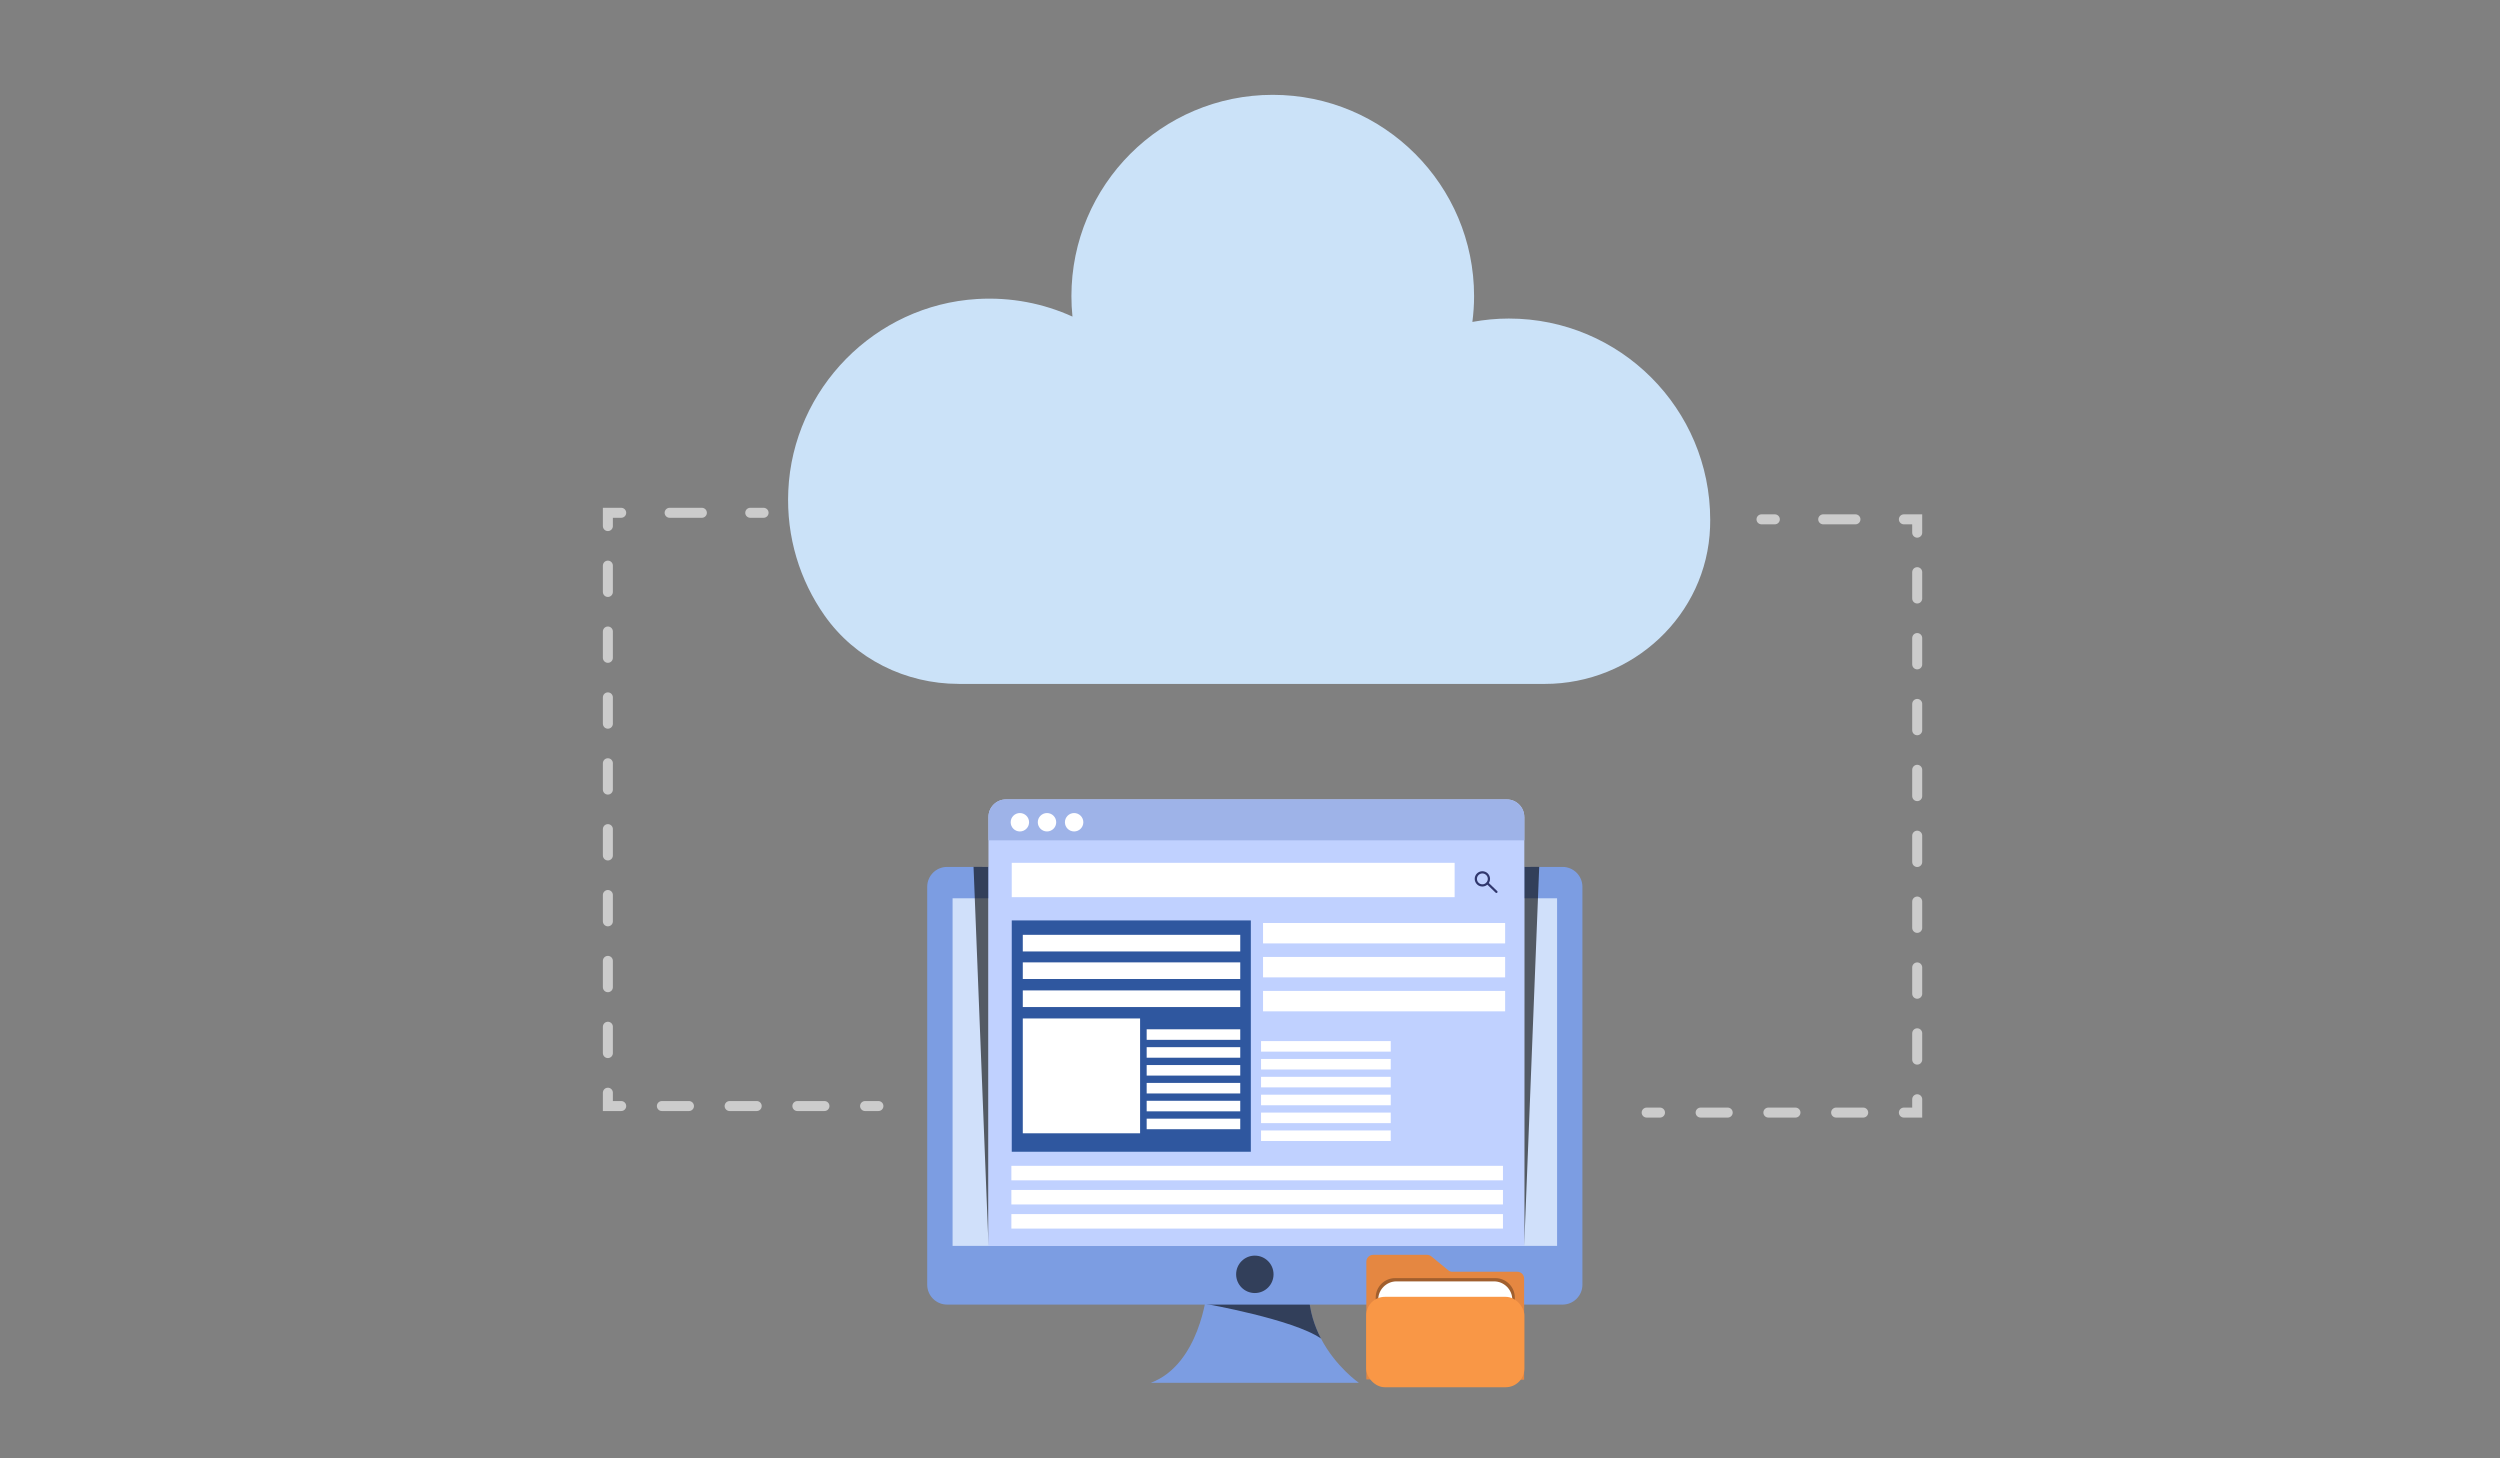 <?xml version="1.0" encoding="UTF-8"?><svg xmlns="http://www.w3.org/2000/svg" viewBox="0 0 600 350"><rect x="0" y="0" width="600" height="350" fill="#808080" stroke="none"/><g style="isolation:isolate;"><g id="a"/><g id="b"/><g id="c"/><g id="d"/><g id="e"/><g id="f"/><g id="g"/><g id="h"/><g id="i"/><g id="j"><path d="M230.07,164.14h140.67c21.13,0,38.94-16.52,39.68-37.64,.02-.58,.03-1.15,.03-1.73,0-26.69-21.63-48.32-48.32-48.32-2.99,0-5.92,.29-8.76,.81,.26-2.02,.41-4.08,.41-6.18,0-26.69-21.63-48.32-48.32-48.32s-48.32,21.63-48.32,48.32c0,1.65,.08,3.29,.25,4.9-6.92-3.14-14.69-4.71-22.89-4.22-24.5,1.47-44.22,21.5-45.31,46.02-.5,11.17,2.8,21.54,8.71,29.95,7.32,10.41,19.44,16.4,32.17,16.4Z" style="fill:#cbe2f8;"/><g><g><g><g><path d="M326.13,331.88h-49.95c11.81-4.43,13.46-21.79,13.46-21.79,0,.89,24.45-.18,24.45-.18,0,.22,0,.43,.02,.64,.16,4.1,1.35,7.68,2.92,10.69,3.56,6.83,9.11,10.64,9.11,10.64Z" style="fill:#7c9de2;"/><path d="M317.02,321.24c-6.59-4.6-27.73-8.32-27.73-8.32l24.82-2.37c.16,4.1,1.35,7.68,2.92,10.69Z" style="mix-blend-mode:soft-light; opacity:.6;"/></g><path d="M379.78,212.83v95.5c0,2.64-2.14,4.77-4.77,4.77H227.3c-2.64,0-4.77-2.14-4.77-4.77v-95.5c0-2.64,2.13-4.77,4.77-4.77h147.71c2.64,0,4.77,2.14,4.77,4.77Z" style="fill:#7c9de2;"/><rect x="228.62" y="215.59" width="145.08" height="83.42" style="fill:#d0e0fa;"/><circle cx="301.16" cy="305.84" r="4.49" style="mix-blend-mode:soft-light; opacity:.6;"/></g><g><g><polygon points="237.24 299.02 233.65 208.05 237.24 208.06 237.24 299.02" style="mix-blend-mode:soft-light; opacity:.6;"/><polygon points="365.81 299.02 369.41 208.05 365.82 208.06 365.81 299.02" style="mix-blend-mode:soft-light; opacity:.6;"/></g><g><g><path d="M365.84,196.07v102.95H237.23v-102.95c0-2.33,1.89-4.21,4.21-4.21h120.18c2.33,0,4.21,1.89,4.21,4.21Z" style="fill:#c0d1ff;"/><path d="M365.84,196.07v5.61H237.23v-5.61c0-2.33,1.89-4.21,4.21-4.21h120.18c2.33,0,4.21,1.89,4.21,4.21Z" style="fill:#9eb3e8;"/><g><path d="M246.98,197.34c0,1.22-.99,2.21-2.21,2.21s-2.21-.99-2.21-2.21,.99-2.21,2.21-2.21,2.21,.99,2.21,2.21Z" style="fill:#fff;"/><path d="M253.49,197.34c0,1.22-.99,2.21-2.21,2.21s-2.21-.99-2.21-2.21,.99-2.21,2.21-2.21,2.21,.99,2.21,2.21Z" style="fill:#fff;"/><path d="M260,197.34c0,1.22-.99,2.21-2.21,2.21s-2.21-.99-2.21-2.21,.99-2.21,2.21-2.21,2.21,.99,2.21,2.21Z" style="fill:#fff;"/></g></g><g><rect x="242.82" y="207.08" width="106.29" height="8.24" style="fill:#fff;"/><g><path d="M355.77,212.77c-.48,0-.93-.18-1.27-.51-.35-.34-.56-.8-.57-1.29-.01-.49,.17-.96,.51-1.31,.34-.35,.8-.56,1.29-.57,.49,0,.96,.17,1.31,.51,.35,.34,.56,.8,.57,1.29,.01,.49-.17,.96-.51,1.31-.34,.35-.8,.56-1.29,.57h-.04Zm0-3.14c-.34,0-.69,.13-.94,.4-.24,.25-.37,.58-.36,.93,0,.35,.15,.67,.4,.91,.25,.24,.58,.37,.93,.36,.35,0,.67-.15,.91-.4,.24-.25,.37-.58,.36-.93,0-.35-.15-.67-.4-.91-.25-.24-.58-.36-.9-.36Z" style="fill:#30376d;"/><path d="M359.13,214.31c-.07,0-.13-.02-.18-.07l-2.11-2.03c-.11-.1-.11-.27,0-.38,.1-.11,.27-.11,.38,0l2.11,2.03c.11,.1,.11,.27,0,.38-.05,.05-.12,.08-.19,.08Z" style="fill:#30376d;"/></g><g><rect x="242.82" y="220.9" width="57.38" height="55.52" style="fill:#2f579f;"/><g><rect x="245.47" y="224.36" width="52.19" height="3.99" style="fill:#fff;"/><rect x="245.47" y="230.97" width="52.19" height="3.99" style="fill:#fff;"/><rect x="245.47" y="237.7" width="52.19" height="3.99" style="fill:#fff;"/></g><g><rect x="275.2" y="247.03" width="22.46" height="2.53" style="fill:#fff;"/><rect x="275.2" y="251.32" width="22.46" height="2.53" style="fill:#fff;"/><rect x="275.2" y="255.61" width="22.46" height="2.53" style="fill:#fff;"/><rect x="275.2" y="259.9" width="22.46" height="2.53" style="fill:#fff;"/><rect x="275.2" y="264.19" width="22.46" height="2.53" style="fill:#fff;"/><rect x="275.2" y="268.48" width="22.46" height="2.53" style="fill:#fff;"/></g><rect x="245.47" y="244.43" width="28.15" height="27.56" style="fill:#fff;"/></g><g><rect x="303.13" y="221.52" width="58.1" height="4.9" style="fill:#fff;"/><rect x="303.13" y="229.67" width="58.1" height="4.9" style="fill:#fff;"/><rect x="303.13" y="237.82" width="58.1" height="4.9" style="fill:#fff;"/></g><g><rect x="242.73" y="279.8" width="117.98" height="3.48" style="fill:#fff;"/><rect x="242.73" y="285.59" width="117.98" height="3.48" style="fill:#fff;"/><rect x="242.73" y="291.38" width="117.98" height="3.48" style="fill:#fff;"/></g><g><rect x="302.65" y="249.86" width="31.13" height="2.53" style="fill:#fff;"/><rect x="302.65" y="254.15" width="31.13" height="2.53" style="fill:#fff;"/><rect x="302.65" y="258.44" width="31.13" height="2.53" style="fill:#fff;"/><rect x="302.65" y="262.73" width="31.13" height="2.53" style="fill:#fff;"/><rect x="302.65" y="267.02" width="31.13" height="2.53" style="fill:#fff;"/><rect x="302.65" y="271.31" width="31.13" height="2.53" style="fill:#fff;"/></g></g></g></g></g><g><path d="M327.92,331.04v-28.24c0-.9,.73-1.64,1.64-1.64h12.93c.37,0,.74,.13,1.03,.37l4.11,3.38c.24,.2,.55,.31,.87,.31h15.65c.9,0,1.64,.73,1.64,1.64v24.27l-37.87-.08Z" style="fill:#e58741;"/><path d="M334.82,306.75h24.07c2.57,0,4.66,2.09,4.66,4.66v5.12h-33.38v-5.12c0-2.57,2.09-4.66,4.66-4.66Z" style="mix-blend-mode:soft-light; opacity:.3;"/><path d="M335.15,307.53h23.41c2.42,0,4.39,1.97,4.39,4.39v4.61h-32.18v-4.61c0-2.42,1.97-4.39,4.39-4.39Z" style="fill:#fff;"/><rect x="327.88" y="311.24" width="37.97" height="21.7" rx="4.49" ry="4.49" style="fill:#f99746;"/></g></g><g><line x1="183.26" y1="123.07" x2="180.06" y2="123.07" style="fill:none; stroke:#ccc; stroke-linecap:round; stroke-miterlimit:10; stroke-width:2.4px;"/><line x1="168.45" y1="123.07" x2="154.9" y2="123.07" style="fill:none; stroke:#ccc; stroke-dasharray:0 0 7.74 11.61; stroke-linecap:round; stroke-miterlimit:10; stroke-width:2.4px;"/><polyline points="149.09 123.07 145.89 123.07 145.89 126.26" style="fill:none; stroke:#ccc; stroke-linecap:round; stroke-miterlimit:10; stroke-width:2.4px;"/><line x1="145.89" y1="135.75" x2="145.89" y2="257.51" style="fill:none; stroke:#ccc; stroke-dasharray:0 0 6.32 9.49; stroke-linecap:round; stroke-miterlimit:10; stroke-width:2.4px;"/><polyline points="145.89 262.25 145.89 265.45 149.09 265.45" style="fill:none; stroke:#ccc; stroke-linecap:round; stroke-miterlimit:10; stroke-width:2.4px;"/><line x1="158.85" y1="265.45" x2="202.75" y2="265.45" style="fill:none; stroke:#ccc; stroke-dasharray:0 0 6.5 9.76; stroke-linecap:round; stroke-miterlimit:10; stroke-width:2.4px;"/><line x1="207.62" y1="265.45" x2="210.82" y2="265.45" style="fill:none; stroke:#ccc; stroke-linecap:round; stroke-miterlimit:10; stroke-width:2.4px;"/></g><g><line x1="422.76" y1="124.64" x2="425.96" y2="124.64" style="fill:none; stroke:#ccc; stroke-linecap:round; stroke-miterlimit:10; stroke-width:2.4px;"/><line x1="437.57" y1="124.64" x2="451.12" y2="124.64" style="fill:none; stroke:#ccc; stroke-dasharray:0 0 7.74 11.61; stroke-linecap:round; stroke-miterlimit:10; stroke-width:2.4px;"/><polyline points="456.93 124.64 460.13 124.64 460.13 127.84" style="fill:none; stroke:#ccc; stroke-linecap:round; stroke-miterlimit:10; stroke-width:2.4px;"/><line x1="460.13" y1="137.32" x2="460.13" y2="259.08" style="fill:none; stroke:#ccc; stroke-dasharray:0 0 6.32 9.49; stroke-linecap:round; stroke-miterlimit:10; stroke-width:2.4px;"/><polyline points="460.13 263.82 460.13 267.02 456.93 267.02" style="fill:none; stroke:#ccc; stroke-linecap:round; stroke-miterlimit:10; stroke-width:2.4px;"/><line x1="447.17" y1="267.02" x2="403.27" y2="267.02" style="fill:none; stroke:#ccc; stroke-dasharray:0 0 6.5 9.76; stroke-linecap:round; stroke-miterlimit:10; stroke-width:2.4px;"/><line x1="398.4" y1="267.02" x2="395.2" y2="267.02" style="fill:none; stroke:#ccc; stroke-linecap:round; stroke-miterlimit:10; stroke-width:2.4px;"/></g></g></g></svg>